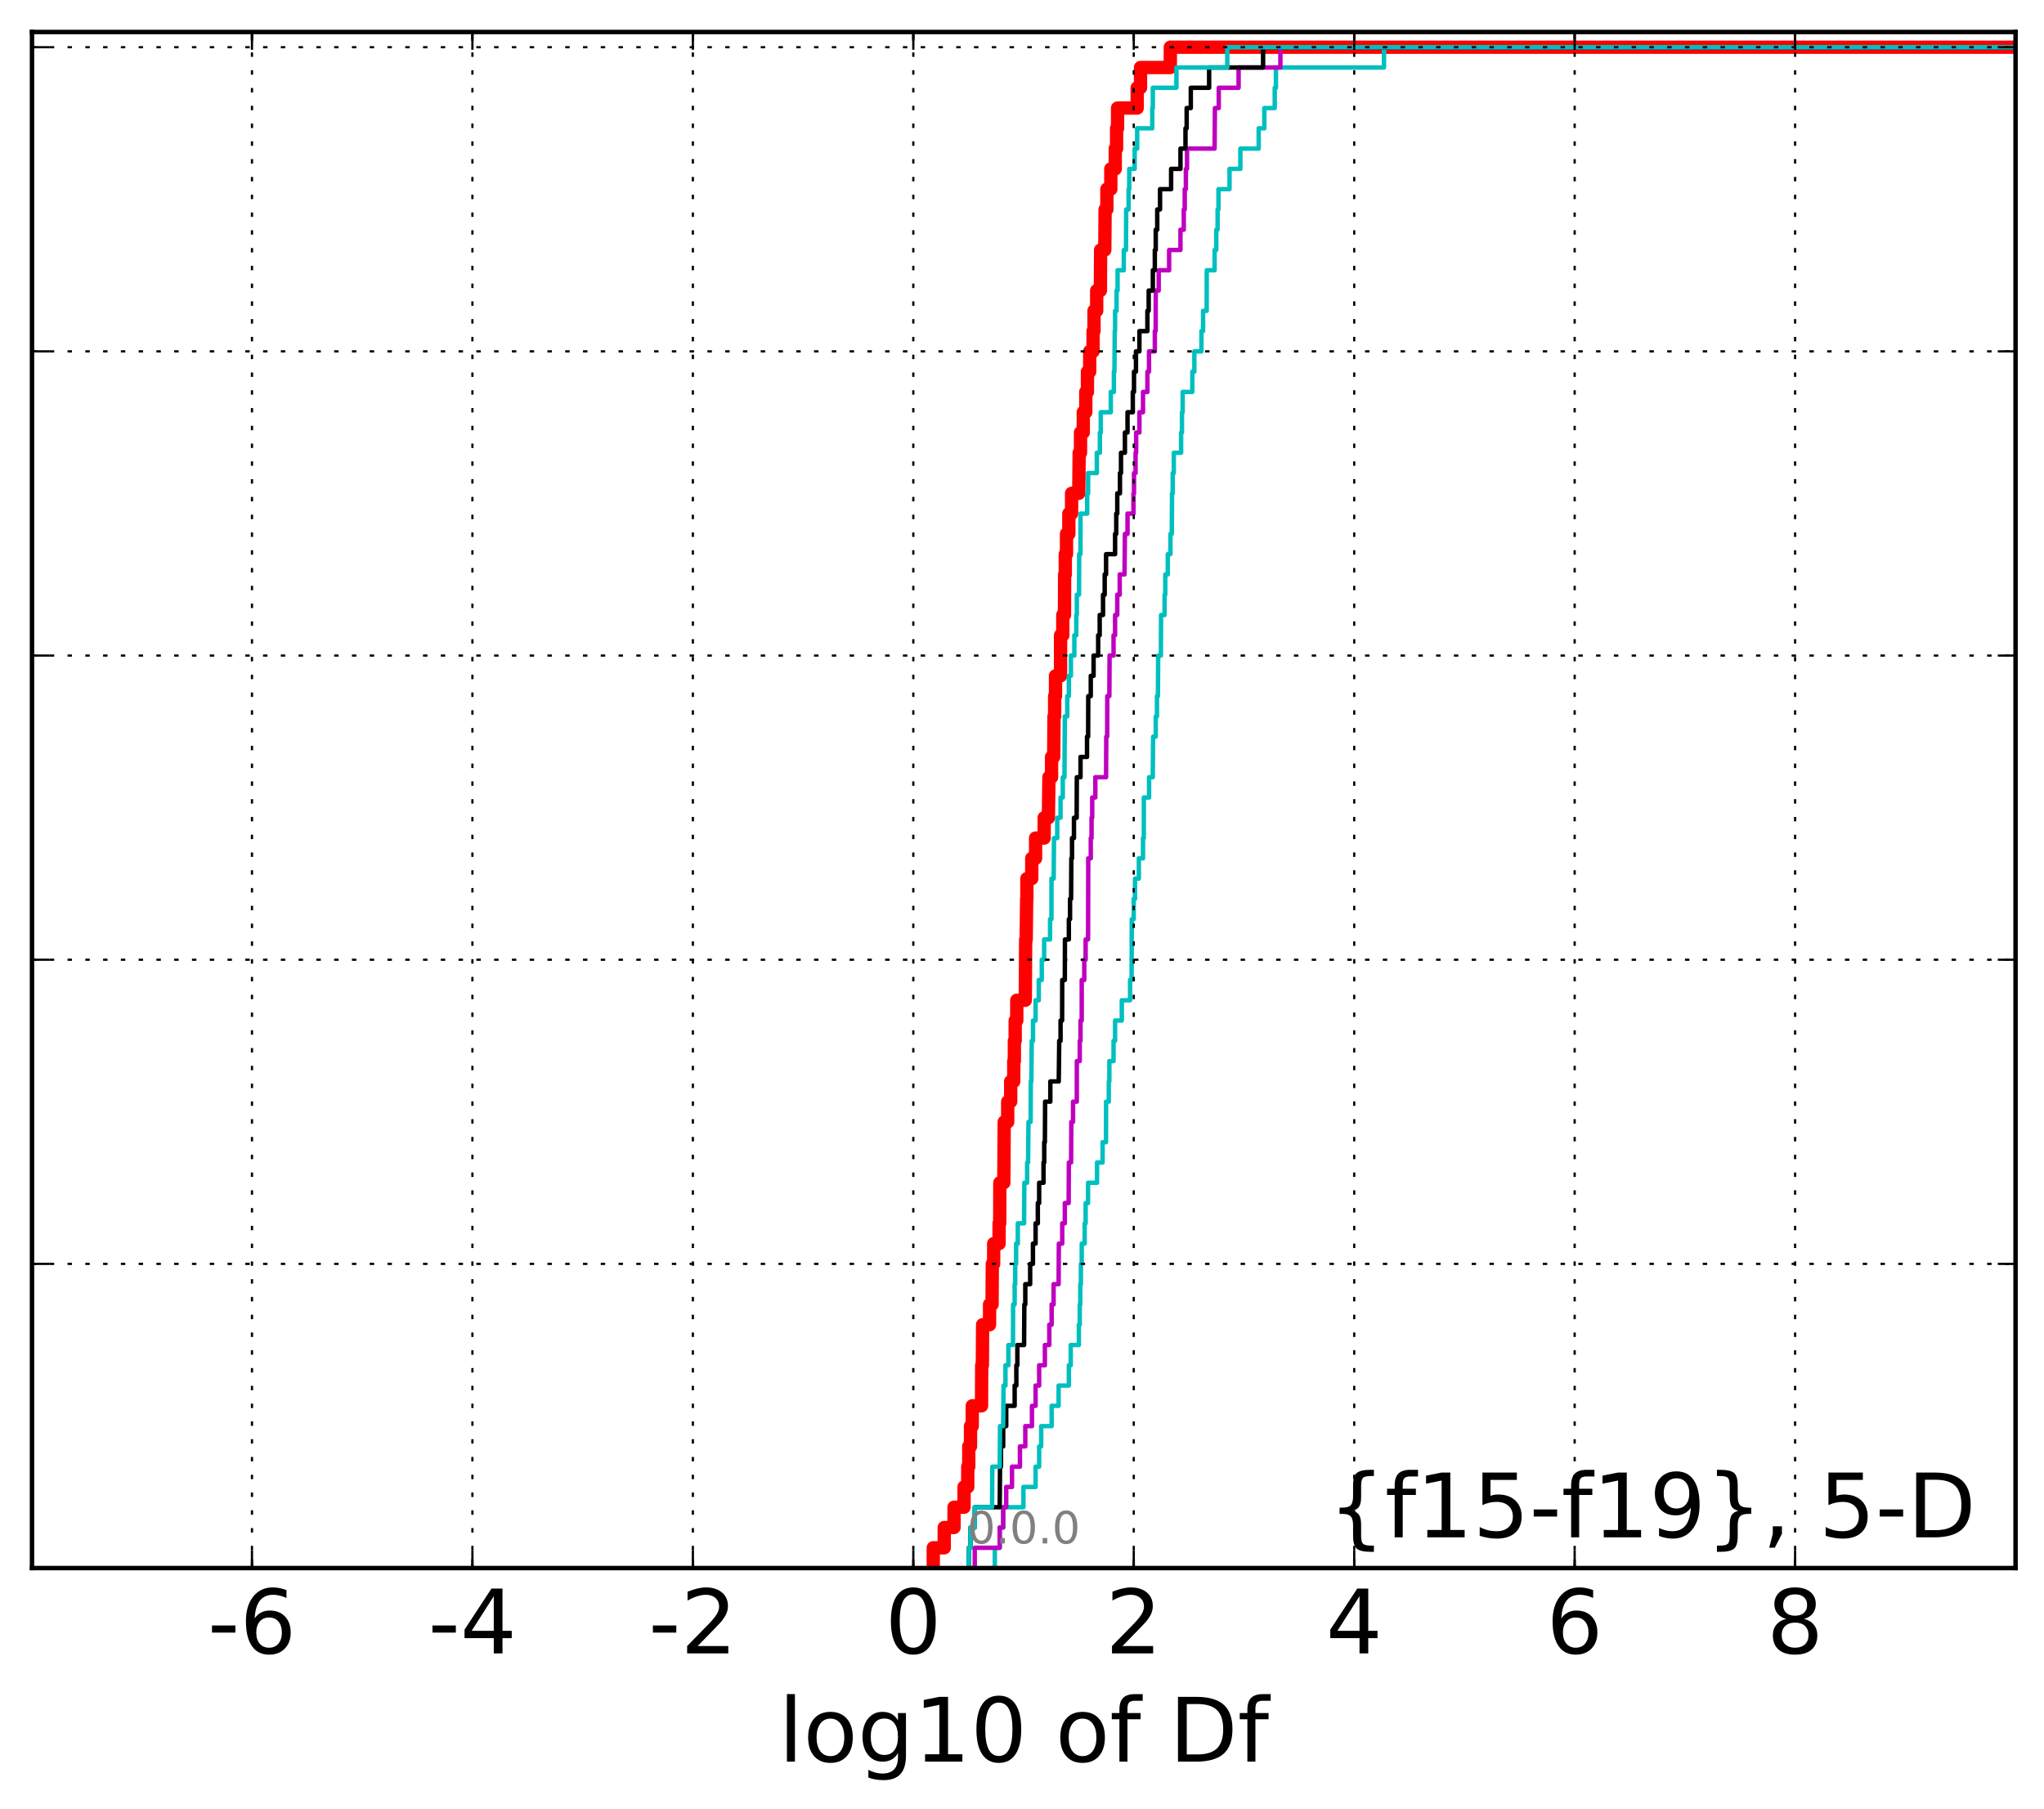 <?xml version="1.0" encoding="utf-8" standalone="no"?>
<!DOCTYPE svg PUBLIC "-//W3C//DTD SVG 1.1//EN"
  "http://www.w3.org/Graphics/SVG/1.1/DTD/svg11.dtd">
<!-- Created with matplotlib (http://matplotlib.org/) -->
<svg height="407pt" version="1.1" viewBox="0 0 460 407" width="460pt" xmlns="http://www.w3.org/2000/svg" xmlns:xlink="http://www.w3.org/1999/xlink">
 <defs>
  <style type="text/css">
*{stroke-linecap:butt;stroke-linejoin:round;stroke-miterlimit:100000;}
  </style>
 </defs>
 <g id="figure_1">
  <g id="patch_1">
   <path d="M 0 407.712 
L 460.8 407.712 
L 460.8 0 
L 0 0 
z
" style="fill:#ffffff;"/>
  </g>
  <g id="axes_1">
   <g id="patch_2">
    <path d="M 7.2 352.8 
L 453.6 352.8 
L 453.6 7.2 
L 7.2 7.2 
z
" style="fill:#ffffff;"/>
   </g>
   <g id="line2d_1">
    <path clip-path="url(#p308b6040ef)" d="M 210.029 352.8 
L 210.029 348.238 
L 212.499 348.238 
L 212.499 343.675 
L 214.701 343.675 
L 214.701 339.113 
L 216.96 339.113 
L 216.96 334.55 
L 217.791 334.55 
L 217.791 329.988 
L 218.02 329.988 
L 218.02 325.426 
L 218.413 325.426 
L 218.413 320.863 
L 218.804 320.863 
L 218.804 316.301 
L 220.894 316.301 
L 220.931 307.176 
L 221.083 307.176 
L 221.137 298.051 
L 222.701 298.051 
L 222.701 293.489 
L 223.263 293.489 
L 223.319 284.364 
L 223.624 284.364 
L 223.624 279.802 
L 224.845 279.802 
L 224.845 275.24 
L 224.982 275.24 
L 225.013 266.115 
L 225.905 266.115 
L 225.996 252.428 
L 226.779 252.428 
L 226.779 247.865 
L 227.453 247.865 
L 227.453 243.303 
L 228.146 243.303 
L 228.146 238.741 
L 228.282 238.741 
L 228.282 234.178 
L 228.466 234.178 
L 228.466 229.616 
L 228.825 229.616 
L 228.825 225.053 
L 230.737 225.053 
L 230.826 211.366 
L 230.943 211.366 
L 231.046 202.242 
L 231.097 202.242 
L 231.097 197.679 
L 232.195 197.679 
L 232.195 193.117 
L 233.055 193.117 
L 233.055 188.554 
L 234.984 188.554 
L 234.984 183.992 
L 235.946 183.992 
L 236.055 174.867 
L 236.655 174.867 
L 236.655 170.305 
L 237.131 170.305 
L 237.204 161.18 
L 237.346 161.18 
L 237.346 156.618 
L 237.541 156.618 
L 237.541 152.055 
L 238.677 152.055 
L 238.678 142.931 
L 239.182 142.931 
L 239.182 138.368 
L 239.558 138.368 
L 239.594 129.244 
L 239.744 129.244 
L 239.744 124.681 
L 240.016 124.681 
L 240.016 120.119 
L 240.544 120.119 
L 240.544 115.556 
L 241.158 115.556 
L 241.158 110.994 
L 242.772 110.994 
L 242.866 101.869 
L 243.168 101.869 
L 243.168 97.307 
L 243.79 97.307 
L 243.79 92.745 
L 244.356 92.745 
L 244.356 88.182 
L 244.729 88.182 
L 244.729 83.62 
L 245.24 83.62 
L 245.24 79.057 
L 245.993 79.057 
L 245.993 74.495 
L 246.206 74.495 
L 246.206 69.933 
L 246.808 69.933 
L 246.808 65.37 
L 247.644 65.37 
L 247.691 56.246 
L 248.631 56.246 
L 248.702 47.121 
L 249.1 47.121 
L 249.1 42.558 
L 249.987 42.558 
L 249.987 37.996 
L 250.986 37.996 
L 250.986 33.434 
L 251.286 33.434 
L 251.286 28.871 
L 251.51 28.871 
L 251.51 24.309 
L 255.921 24.309 
L 255.921 19.747 
L 256.672 19.747 
L 256.672 15.184 
L 263.377 15.184 
L 263.377 10.622 
L 263.377 10.622 
L 453.6 10.622 
L 453.6 10.622 
" style="fill:none;stroke:#ff0000;stroke-linecap:square;stroke-width:3.0;"/>
   </g>
   <g id="line2d_2">
    <path clip-path="url(#p308b6040ef)" d="M 223.881 352.8 
L 223.881 348.238 
L 224.982 348.238 
L 224.982 343.675 
L 225.765 343.675 
L 225.765 339.113 
L 230.321 339.113 
L 230.321 334.55 
L 233.055 334.55 
L 233.055 329.988 
L 233.862 329.988 
L 233.862 325.426 
L 234.32 325.426 
L 234.32 320.863 
L 236.673 320.863 
L 236.673 316.301 
L 238.241 316.301 
L 238.241 311.739 
L 240.544 311.739 
L 240.544 307.176 
L 240.972 307.176 
L 240.972 302.614 
L 242.795 302.614 
L 242.795 298.051 
L 242.996 298.051 
L 242.996 293.489 
L 243.114 293.489 
L 243.114 288.927 
L 243.254 288.927 
L 243.254 284.364 
L 243.444 284.364 
L 243.444 279.802 
L 244.105 279.802 
L 244.105 275.24 
L 244.321 275.24 
L 244.321 270.677 
L 244.867 270.677 
L 244.867 266.115 
L 246.888 266.115 
L 246.888 261.552 
L 248.139 261.552 
L 248.139 256.99 
L 248.909 256.99 
L 248.922 247.865 
L 249.533 247.865 
L 249.533 243.303 
L 249.659 243.303 
L 249.659 238.741 
L 250.603 238.741 
L 250.603 234.178 
L 250.949 234.178 
L 250.949 229.616 
L 252.462 229.616 
L 252.462 225.053 
L 254.322 225.053 
L 254.322 220.491 
L 254.665 220.491 
L 254.707 206.804 
L 255.138 206.804 
L 255.138 202.242 
L 255.433 202.242 
L 255.433 197.679 
L 256.296 197.679 
L 256.296 193.117 
L 257.234 193.117 
L 257.234 188.554 
L 257.415 188.554 
L 257.42 179.43 
L 258.599 179.43 
L 258.599 174.867 
L 259.426 174.867 
L 259.505 165.743 
L 260.099 165.743 
L 260.099 161.18 
L 260.373 161.18 
L 260.373 156.618 
L 260.588 156.618 
L 260.645 147.493 
L 261.259 147.493 
L 261.295 138.368 
L 262.088 138.368 
L 262.088 133.806 
L 262.243 133.806 
L 262.243 129.244 
L 262.808 129.244 
L 262.808 124.681 
L 263.408 124.681 
L 263.408 120.119 
L 263.717 120.119 
L 263.765 110.994 
L 263.921 110.994 
L 263.921 106.432 
L 264.159 106.432 
L 264.159 101.869 
L 265.807 101.869 
L 265.807 97.307 
L 266 97.307 
L 266 92.745 
L 266.16 92.745 
L 266.16 88.182 
L 268.334 88.182 
L 268.334 83.62 
L 268.789 83.62 
L 268.789 79.057 
L 270.379 79.057 
L 270.379 74.495 
L 270.754 74.495 
L 270.754 69.933 
L 271.564 69.933 
L 271.575 60.808 
L 273.343 60.808 
L 273.343 56.246 
L 273.717 56.246 
L 273.717 51.683 
L 274.021 51.683 
L 274.021 47.121 
L 274.222 47.121 
L 274.222 42.558 
L 276.706 42.558 
L 276.706 37.996 
L 279.141 37.996 
L 279.141 33.434 
L 283.266 33.434 
L 283.266 28.871 
L 284.534 28.871 
L 284.534 24.309 
L 286.877 24.309 
L 286.877 19.747 
L 287.145 19.747 
L 287.145 15.184 
L 311.467 15.184 
L 311.467 10.622 
L 311.467 10.622 
L 453.6 10.622 
L 453.6 10.622 
" style="fill:none;stroke:#00bfbf;stroke-linecap:square;"/>
   </g>
   <g id="line2d_3">
    <path clip-path="url(#p308b6040ef)" d="M 219.367 352.8 
L 219.367 348.238 
L 224.982 348.238 
L 224.982 343.675 
L 225.765 343.675 
L 225.765 339.113 
L 226.449 339.113 
L 226.449 334.55 
L 227.751 334.55 
L 227.751 329.988 
L 229.538 329.988 
L 229.538 325.426 
L 230.742 325.426 
L 230.742 320.863 
L 232.241 320.863 
L 232.241 316.301 
L 233.055 316.301 
L 233.055 311.739 
L 233.862 311.739 
L 233.862 307.176 
L 235.149 307.176 
L 235.149 302.614 
L 236.143 302.614 
L 236.143 298.051 
L 236.673 298.051 
L 236.673 293.489 
L 237.109 293.489 
L 237.109 288.927 
L 238.241 288.927 
L 238.291 279.802 
L 239.056 279.802 
L 239.056 275.24 
L 239.637 275.24 
L 239.637 270.677 
L 240.5 270.677 
L 240.544 261.552 
L 241.047 261.552 
L 241.103 252.428 
L 241.485 252.428 
L 241.485 247.865 
L 242.332 247.865 
L 242.339 238.741 
L 242.996 238.741 
L 242.996 234.178 
L 243.168 234.178 
L 243.168 229.616 
L 243.438 229.616 
L 243.444 220.491 
L 244.013 220.491 
L 244.013 215.929 
L 244.321 215.929 
L 244.321 211.366 
L 244.867 211.366 
L 244.912 193.117 
L 245.476 193.117 
L 245.476 188.554 
L 245.652 188.554 
L 245.652 183.992 
L 245.802 183.992 
L 245.802 179.43 
L 246.501 179.43 
L 246.501 174.867 
L 248.922 174.867 
L 248.962 165.743 
L 249.166 165.743 
L 249.193 156.618 
L 249.659 156.618 
L 249.711 147.493 
L 250.603 147.493 
L 250.603 142.931 
L 250.949 142.931 
L 250.949 138.368 
L 251.44 138.368 
L 251.44 133.806 
L 251.991 133.806 
L 251.991 129.244 
L 253.07 129.244 
L 253.162 120.119 
L 253.75 120.119 
L 253.75 115.556 
L 255.083 115.556 
L 255.083 110.994 
L 255.206 110.994 
L 255.206 106.432 
L 255.558 106.432 
L 255.558 101.869 
L 255.69 101.869 
L 255.69 97.307 
L 256.425 97.307 
L 256.425 92.745 
L 257.234 92.745 
L 257.234 88.182 
L 258.22 88.182 
L 258.22 83.62 
L 258.582 83.62 
L 258.582 79.057 
L 259.892 79.057 
L 259.892 74.495 
L 260.081 74.495 
L 260.099 65.37 
L 260.765 65.37 
L 260.765 60.808 
L 263.11 60.808 
L 263.11 56.246 
L 265.662 56.246 
L 265.662 51.683 
L 266.408 51.683 
L 266.408 47.121 
L 266.627 47.121 
L 266.627 42.558 
L 266.882 42.558 
L 266.882 37.996 
L 267.141 37.996 
L 267.141 33.434 
L 273.343 33.434 
L 273.416 24.309 
L 274.279 24.309 
L 274.279 19.747 
L 278.747 19.747 
L 278.747 15.184 
L 288.152 15.184 
L 288.152 10.622 
L 288.152 10.622 
L 453.6 10.622 
L 453.6 10.622 
" style="fill:none;stroke:#bf00bf;stroke-linecap:square;"/>
   </g>
   <g id="line2d_4">
    <path clip-path="url(#p308b6040ef)" d="M 218.02 352.8 
L 218.02 348.238 
L 218.413 348.238 
L 218.413 343.675 
L 219.367 343.675 
L 219.367 339.113 
L 224.982 339.113 
L 225.057 329.988 
L 225.268 329.988 
L 225.268 325.426 
L 225.765 325.426 
L 225.765 320.863 
L 226.449 320.863 
L 226.449 316.301 
L 228.347 316.301 
L 228.347 311.739 
L 228.727 311.739 
L 228.727 307.176 
L 228.958 307.176 
L 228.958 302.614 
L 230.466 302.614 
L 230.527 293.489 
L 230.742 293.489 
L 230.742 288.927 
L 231.836 288.927 
L 231.836 284.364 
L 232.462 284.364 
L 232.462 279.802 
L 233.055 279.802 
L 233.055 275.24 
L 233.562 275.24 
L 233.562 270.677 
L 233.862 270.677 
L 233.862 266.115 
L 234.842 266.115 
L 234.842 261.552 
L 235.002 261.552 
L 235.002 256.99 
L 235.149 256.99 
L 235.201 247.865 
L 236.375 247.865 
L 236.375 243.303 
L 238.27 243.303 
L 238.378 234.178 
L 238.677 234.178 
L 238.677 229.616 
L 239.025 229.616 
L 239.056 220.491 
L 239.637 220.491 
L 239.664 211.366 
L 240.544 211.366 
L 240.544 206.804 
L 240.813 206.804 
L 240.813 202.242 
L 241.047 202.242 
L 241.103 193.117 
L 241.258 193.117 
L 241.258 188.554 
L 241.693 188.554 
L 241.693 183.992 
L 242.301 183.992 
L 242.339 174.867 
L 243.168 174.867 
L 243.168 170.305 
L 244.633 170.305 
L 244.633 165.743 
L 244.882 165.743 
L 244.912 156.618 
L 245.476 156.618 
L 245.476 152.055 
L 246.108 152.055 
L 246.108 147.493 
L 247.142 147.493 
L 247.142 142.931 
L 247.485 142.931 
L 247.485 138.368 
L 248.235 138.368 
L 248.235 133.806 
L 248.612 133.806 
L 248.612 129.244 
L 248.922 129.244 
L 248.922 124.681 
L 250.949 124.681 
L 250.949 120.119 
L 251.211 120.119 
L 251.211 115.556 
L 251.44 115.556 
L 251.44 110.994 
L 252.047 110.994 
L 252.047 106.432 
L 252.279 106.432 
L 252.279 101.869 
L 253.162 101.869 
L 253.162 97.307 
L 253.75 97.307 
L 253.75 92.745 
L 254.937 92.745 
L 254.937 88.182 
L 255.206 88.182 
L 255.206 83.62 
L 255.648 83.62 
L 255.648 79.057 
L 256.425 79.057 
L 256.425 74.495 
L 258.22 74.495 
L 258.22 69.933 
L 258.511 69.933 
L 258.511 65.37 
L 259.446 65.37 
L 259.446 60.808 
L 259.892 60.808 
L 259.892 56.246 
L 260.099 56.246 
L 260.099 51.683 
L 260.436 51.683 
L 260.436 47.121 
L 261.067 47.121 
L 261.067 42.558 
L 263.559 42.558 
L 263.559 37.996 
L 265.662 37.996 
L 265.662 33.434 
L 266.792 33.434 
L 266.792 28.871 
L 267.057 28.871 
L 267.057 24.309 
L 267.988 24.309 
L 267.988 19.747 
L 272.111 19.747 
L 272.111 15.184 
L 284.256 15.184 
L 284.256 10.622 
L 284.256 10.622 
L 453.6 10.622 
L 453.6 10.622 
" style="fill:none;stroke:#000000;stroke-linecap:square;"/>
   </g>
   <g id="line2d_5">
    <path clip-path="url(#p308b6040ef)" d="M 218.02 352.8 
L 218.02 348.238 
L 218.413 348.238 
L 218.413 343.675 
L 219.367 343.675 
L 219.367 339.113 
L 223.263 339.113 
L 223.319 329.988 
L 224.982 329.988 
L 225.057 320.863 
L 225.765 320.863 
L 225.844 311.739 
L 226.277 311.739 
L 226.277 307.176 
L 226.939 307.176 
L 226.939 302.614 
L 227.971 302.614 
L 228.001 293.489 
L 228.347 293.489 
L 228.347 288.927 
L 228.47 288.927 
L 228.47 284.364 
L 228.677 284.364 
L 228.677 279.802 
L 229.062 279.802 
L 229.062 275.24 
L 230.466 275.24 
L 230.527 266.115 
L 231.154 266.115 
L 231.154 261.552 
L 231.37 261.552 
L 231.456 252.428 
L 231.939 252.428 
L 231.982 243.303 
L 232.1 243.303 
L 232.195 234.178 
L 232.477 234.178 
L 232.477 229.616 
L 233.055 229.616 
L 233.055 225.053 
L 233.776 225.053 
L 233.776 220.491 
L 234.451 220.491 
L 234.451 215.929 
L 234.984 215.929 
L 234.984 211.366 
L 236.313 211.366 
L 236.313 206.804 
L 236.625 206.804 
L 236.637 197.679 
L 237.131 197.679 
L 237.204 188.554 
L 237.931 188.554 
L 237.931 183.992 
L 238.677 183.992 
L 238.677 179.43 
L 239.182 179.43 
L 239.182 174.867 
L 239.557 174.867 
L 239.637 161.18 
L 240.186 161.18 
L 240.186 156.618 
L 240.544 156.618 
L 240.544 152.055 
L 241.011 152.055 
L 241.011 147.493 
L 241.78 147.493 
L 241.78 142.931 
L 242.218 142.931 
L 242.218 138.368 
L 242.341 138.368 
L 242.341 133.806 
L 242.829 133.806 
L 242.866 124.681 
L 243.157 124.681 
L 243.168 115.556 
L 244.671 115.556 
L 244.671 110.994 
L 244.882 110.994 
L 244.882 106.432 
L 246.843 106.432 
L 246.843 101.869 
L 247.528 101.869 
L 247.528 97.307 
L 247.727 97.307 
L 247.727 92.745 
L 249.987 92.745 
L 249.987 88.182 
L 250.681 88.182 
L 250.681 83.62 
L 250.803 83.62 
L 250.87 74.495 
L 250.949 74.495 
L 250.949 69.933 
L 251.284 69.933 
L 251.284 65.37 
L 251.51 65.37 
L 251.51 60.808 
L 252.91 60.808 
L 252.91 56.246 
L 253.404 56.246 
L 253.442 47.121 
L 253.99 47.121 
L 253.99 42.558 
L 254.134 42.558 
L 254.134 37.996 
L 255.358 37.996 
L 255.358 33.434 
L 255.915 33.434 
L 255.915 28.871 
L 259.318 28.871 
L 259.318 24.309 
L 259.446 24.309 
L 259.446 19.747 
L 264.751 19.747 
L 264.751 15.184 
L 276.198 15.184 
L 276.198 10.622 
L 276.198 10.622 
L 453.6 10.622 
L 453.6 10.622 
" style="fill:none;stroke:#00bfbf;stroke-linecap:square;"/>
   </g>
   <g id="patch_3">
    <path d="M 7.2 7.2 
L 453.6 7.2 
" style="fill:none;stroke:#000000;stroke-linecap:square;stroke-linejoin:miter;"/>
   </g>
   <g id="patch_4">
    <path d="M 453.6 352.8 
L 453.6 7.2 
" style="fill:none;stroke:#000000;stroke-linecap:square;stroke-linejoin:miter;"/>
   </g>
   <g id="patch_5">
    <path d="M 7.2 352.8 
L 453.6 352.8 
" style="fill:none;stroke:#000000;stroke-linecap:square;stroke-linejoin:miter;"/>
   </g>
   <g id="patch_6">
    <path d="M 7.2 352.8 
L 7.2 7.2 
" style="fill:none;stroke:#000000;stroke-linecap:square;stroke-linejoin:miter;"/>
   </g>
   <g id="matplotlib.axis_1">
    <g id="xtick_1"/>
    <g id="xtick_2">
     <g id="line2d_6">
      <path clip-path="url(#p308b6040ef)" d="M 56.705 352.8 
L 56.705 7.2 
" style="fill:none;stroke:#000000;stroke-dasharray:1,3;stroke-dashoffset:0.0;stroke-width:0.5;"/>
     </g>
     <g id="line2d_7">
      <defs>
       <path d="M 0 0 
L 0 -4 
" id="m6b915dbfb0" style="stroke:#000000;stroke-width:0.5;"/>
      </defs>
      <g>
       <use style="stroke:#000000;stroke-width:0.5;" x="56.705" xlink:href="#m6b915dbfb0" y="352.8"/>
      </g>
     </g>
     <g id="line2d_8">
      <defs>
       <path d="M 0 0 
L 0 4 
" id="md9708f3c36" style="stroke:#000000;stroke-width:0.5;"/>
      </defs>
      <g>
       <use style="stroke:#000000;stroke-width:0.5;" x="56.705" xlink:href="#md9708f3c36" y="7.2"/>
      </g>
     </g>
     <g id="text_1">
      <!-- -6 -->
      <defs>
       <path d="M 33.016 40.375 
Q 26.375 40.375 22.484 35.828 
Q 18.609 31.297 18.609 23.391 
Q 18.609 15.531 22.484 10.953 
Q 26.375 6.391 33.016 6.391 
Q 39.656 6.391 43.531 10.953 
Q 47.406 15.531 47.406 23.391 
Q 47.406 31.297 43.531 35.828 
Q 39.656 40.375 33.016 40.375 
M 52.594 71.297 
L 52.594 62.312 
Q 48.875 64.062 45.094 64.984 
Q 41.312 65.922 37.594 65.922 
Q 27.828 65.922 22.672 59.328 
Q 17.531 52.734 16.797 39.406 
Q 19.672 43.656 24.016 45.922 
Q 28.375 48.188 33.594 48.188 
Q 44.578 48.188 50.953 41.516 
Q 57.328 34.859 57.328 23.391 
Q 57.328 12.156 50.688 5.359 
Q 44.047 -1.422 33.016 -1.422 
Q 20.359 -1.422 13.672 8.266 
Q 6.984 17.969 6.984 36.375 
Q 6.984 53.656 15.188 63.938 
Q 23.391 74.219 37.203 74.219 
Q 40.922 74.219 44.703 73.484 
Q 48.484 72.75 52.594 71.297 
" id="BitstreamVeraSans-Roman-36"/>
       <path d="M 4.891 31.391 
L 31.203 31.391 
L 31.203 23.391 
L 4.891 23.391 
z
" id="BitstreamVeraSans-Roman-2d"/>
      </defs>
      <g transform="translate(46.734 371.997)scale(0.2 -0.2)">
       <use xlink:href="#BitstreamVeraSans-Roman-2d"/>
       <use x="36.084" xlink:href="#BitstreamVeraSans-Roman-36"/>
      </g>
     </g>
    </g>
    <g id="xtick_3">
     <g id="line2d_9">
      <path clip-path="url(#p308b6040ef)" d="M 106.317 352.8 
L 106.317 7.2 
" style="fill:none;stroke:#000000;stroke-dasharray:1,3;stroke-dashoffset:0.0;stroke-width:0.5;"/>
     </g>
     <g id="line2d_10">
      <g>
       <use style="stroke:#000000;stroke-width:0.5;" x="106.317" xlink:href="#m6b915dbfb0" y="352.8"/>
      </g>
     </g>
     <g id="line2d_11">
      <g>
       <use style="stroke:#000000;stroke-width:0.5;" x="106.317" xlink:href="#md9708f3c36" y="7.2"/>
      </g>
     </g>
     <g id="text_2">
      <!-- -4 -->
      <defs>
       <path d="M 37.797 64.312 
L 12.891 25.391 
L 37.797 25.391 
z
M 35.203 72.906 
L 47.609 72.906 
L 47.609 25.391 
L 58.016 25.391 
L 58.016 17.188 
L 47.609 17.188 
L 47.609 0 
L 37.797 0 
L 37.797 17.188 
L 4.891 17.188 
L 4.891 26.703 
z
" id="BitstreamVeraSans-Roman-34"/>
      </defs>
      <g transform="translate(96.346 371.997)scale(0.2 -0.2)">
       <use xlink:href="#BitstreamVeraSans-Roman-2d"/>
       <use x="36.084" xlink:href="#BitstreamVeraSans-Roman-34"/>
      </g>
     </g>
    </g>
    <g id="xtick_4">
     <g id="line2d_12">
      <path clip-path="url(#p308b6040ef)" d="M 155.929 352.8 
L 155.929 7.2 
" style="fill:none;stroke:#000000;stroke-dasharray:1,3;stroke-dashoffset:0.0;stroke-width:0.5;"/>
     </g>
     <g id="line2d_13">
      <g>
       <use style="stroke:#000000;stroke-width:0.5;" x="155.929" xlink:href="#m6b915dbfb0" y="352.8"/>
      </g>
     </g>
     <g id="line2d_14">
      <g>
       <use style="stroke:#000000;stroke-width:0.5;" x="155.929" xlink:href="#md9708f3c36" y="7.2"/>
      </g>
     </g>
     <g id="text_3">
      <!-- -2 -->
      <defs>
       <path d="M 19.188 8.297 
L 53.609 8.297 
L 53.609 0 
L 7.328 0 
L 7.328 8.297 
Q 12.938 14.109 22.625 23.891 
Q 32.328 33.688 34.812 36.531 
Q 39.547 41.844 41.422 45.531 
Q 43.312 49.219 43.312 52.781 
Q 43.312 58.594 39.234 62.25 
Q 35.156 65.922 28.609 65.922 
Q 23.969 65.922 18.812 64.312 
Q 13.672 62.703 7.812 59.422 
L 7.812 69.391 
Q 13.766 71.781 18.938 73 
Q 24.125 74.219 28.422 74.219 
Q 39.75 74.219 46.484 68.547 
Q 53.219 62.891 53.219 53.422 
Q 53.219 48.922 51.531 44.891 
Q 49.859 40.875 45.406 35.406 
Q 44.188 33.984 37.641 27.219 
Q 31.109 20.453 19.188 8.297 
" id="BitstreamVeraSans-Roman-32"/>
      </defs>
      <g transform="translate(145.958 371.997)scale(0.2 -0.2)">
       <use xlink:href="#BitstreamVeraSans-Roman-2d"/>
       <use x="36.084" xlink:href="#BitstreamVeraSans-Roman-32"/>
      </g>
     </g>
    </g>
    <g id="xtick_5">
     <g id="line2d_15">
      <path clip-path="url(#p308b6040ef)" d="M 205.54 352.8 
L 205.54 7.2 
" style="fill:none;stroke:#000000;stroke-dasharray:1,3;stroke-dashoffset:0.0;stroke-width:0.5;"/>
     </g>
     <g id="line2d_16">
      <g>
       <use style="stroke:#000000;stroke-width:0.5;" x="205.54" xlink:href="#m6b915dbfb0" y="352.8"/>
      </g>
     </g>
     <g id="line2d_17">
      <g>
       <use style="stroke:#000000;stroke-width:0.5;" x="205.54" xlink:href="#md9708f3c36" y="7.2"/>
      </g>
     </g>
     <g id="text_4">
      <!-- 0 -->
      <defs>
       <path d="M 31.781 66.406 
Q 24.172 66.406 20.328 58.906 
Q 16.5 51.422 16.5 36.375 
Q 16.5 21.391 20.328 13.891 
Q 24.172 6.391 31.781 6.391 
Q 39.453 6.391 43.281 13.891 
Q 47.125 21.391 47.125 36.375 
Q 47.125 51.422 43.281 58.906 
Q 39.453 66.406 31.781 66.406 
M 31.781 74.219 
Q 44.047 74.219 50.516 64.516 
Q 56.984 54.828 56.984 36.375 
Q 56.984 17.969 50.516 8.266 
Q 44.047 -1.422 31.781 -1.422 
Q 19.531 -1.422 13.062 8.266 
Q 6.594 17.969 6.594 36.375 
Q 6.594 54.828 13.062 64.516 
Q 19.531 74.219 31.781 74.219 
" id="BitstreamVeraSans-Roman-30"/>
      </defs>
      <g transform="translate(199.178 371.997)scale(0.2 -0.2)">
       <use xlink:href="#BitstreamVeraSans-Roman-30"/>
      </g>
     </g>
    </g>
    <g id="xtick_6">
     <g id="line2d_18">
      <path clip-path="url(#p308b6040ef)" d="M 255.152 352.8 
L 255.152 7.2 
" style="fill:none;stroke:#000000;stroke-dasharray:1,3;stroke-dashoffset:0.0;stroke-width:0.5;"/>
     </g>
     <g id="line2d_19">
      <g>
       <use style="stroke:#000000;stroke-width:0.5;" x="255.152" xlink:href="#m6b915dbfb0" y="352.8"/>
      </g>
     </g>
     <g id="line2d_20">
      <g>
       <use style="stroke:#000000;stroke-width:0.5;" x="255.152" xlink:href="#md9708f3c36" y="7.2"/>
      </g>
     </g>
     <g id="text_5">
      <!-- 2 -->
      <g transform="translate(248.79 371.997)scale(0.2 -0.2)">
       <use xlink:href="#BitstreamVeraSans-Roman-32"/>
      </g>
     </g>
    </g>
    <g id="xtick_7">
     <g id="line2d_21">
      <path clip-path="url(#p308b6040ef)" d="M 304.764 352.8 
L 304.764 7.2 
" style="fill:none;stroke:#000000;stroke-dasharray:1,3;stroke-dashoffset:0.0;stroke-width:0.5;"/>
     </g>
     <g id="line2d_22">
      <g>
       <use style="stroke:#000000;stroke-width:0.5;" x="304.764" xlink:href="#m6b915dbfb0" y="352.8"/>
      </g>
     </g>
     <g id="line2d_23">
      <g>
       <use style="stroke:#000000;stroke-width:0.5;" x="304.764" xlink:href="#md9708f3c36" y="7.2"/>
      </g>
     </g>
     <g id="text_6">
      <!-- 4 -->
      <g transform="translate(298.402 371.997)scale(0.2 -0.2)">
       <use xlink:href="#BitstreamVeraSans-Roman-34"/>
      </g>
     </g>
    </g>
    <g id="xtick_8">
     <g id="line2d_24">
      <path clip-path="url(#p308b6040ef)" d="M 354.376 352.8 
L 354.376 7.2 
" style="fill:none;stroke:#000000;stroke-dasharray:1,3;stroke-dashoffset:0.0;stroke-width:0.5;"/>
     </g>
     <g id="line2d_25">
      <g>
       <use style="stroke:#000000;stroke-width:0.5;" x="354.376" xlink:href="#m6b915dbfb0" y="352.8"/>
      </g>
     </g>
     <g id="line2d_26">
      <g>
       <use style="stroke:#000000;stroke-width:0.5;" x="354.376" xlink:href="#md9708f3c36" y="7.2"/>
      </g>
     </g>
     <g id="text_7">
      <!-- 6 -->
      <g transform="translate(348.014 371.997)scale(0.2 -0.2)">
       <use xlink:href="#BitstreamVeraSans-Roman-36"/>
      </g>
     </g>
    </g>
    <g id="xtick_9">
     <g id="line2d_27">
      <path clip-path="url(#p308b6040ef)" d="M 403.988 352.8 
L 403.988 7.2 
" style="fill:none;stroke:#000000;stroke-dasharray:1,3;stroke-dashoffset:0.0;stroke-width:0.5;"/>
     </g>
     <g id="line2d_28">
      <g>
       <use style="stroke:#000000;stroke-width:0.5;" x="403.988" xlink:href="#m6b915dbfb0" y="352.8"/>
      </g>
     </g>
     <g id="line2d_29">
      <g>
       <use style="stroke:#000000;stroke-width:0.5;" x="403.988" xlink:href="#md9708f3c36" y="7.2"/>
      </g>
     </g>
     <g id="text_8">
      <!-- 8 -->
      <defs>
       <path d="M 31.781 34.625 
Q 24.75 34.625 20.719 30.859 
Q 16.703 27.094 16.703 20.516 
Q 16.703 13.922 20.719 10.156 
Q 24.75 6.391 31.781 6.391 
Q 38.812 6.391 42.859 10.172 
Q 46.922 13.969 46.922 20.516 
Q 46.922 27.094 42.891 30.859 
Q 38.875 34.625 31.781 34.625 
M 21.922 38.812 
Q 15.578 40.375 12.031 44.719 
Q 8.5 49.078 8.5 55.328 
Q 8.5 64.062 14.719 69.141 
Q 20.953 74.219 31.781 74.219 
Q 42.672 74.219 48.875 69.141 
Q 55.078 64.062 55.078 55.328 
Q 55.078 49.078 51.531 44.719 
Q 48 40.375 41.703 38.812 
Q 48.828 37.156 52.797 32.312 
Q 56.781 27.484 56.781 20.516 
Q 56.781 9.906 50.312 4.234 
Q 43.844 -1.422 31.781 -1.422 
Q 19.734 -1.422 13.25 4.234 
Q 6.781 9.906 6.781 20.516 
Q 6.781 27.484 10.781 32.312 
Q 14.797 37.156 21.922 38.812 
M 18.312 54.391 
Q 18.312 48.734 21.844 45.562 
Q 25.391 42.391 31.781 42.391 
Q 38.141 42.391 41.719 45.562 
Q 45.312 48.734 45.312 54.391 
Q 45.312 60.062 41.719 63.234 
Q 38.141 66.406 31.781 66.406 
Q 25.391 66.406 21.844 63.234 
Q 18.312 60.062 18.312 54.391 
" id="BitstreamVeraSans-Roman-38"/>
      </defs>
      <g transform="translate(397.626 371.997)scale(0.2 -0.2)">
       <use xlink:href="#BitstreamVeraSans-Roman-38"/>
      </g>
     </g>
    </g>
    <g id="xtick_10">
     <g id="line2d_30">
      <path clip-path="url(#p308b6040ef)" d="M 453.6 352.8 
L 453.6 7.2 
" style="fill:none;stroke:#000000;stroke-dasharray:1,3;stroke-dashoffset:0.0;stroke-width:0.5;"/>
     </g>
     <g id="line2d_31">
      <g>
       <use style="stroke:#000000;stroke-width:0.5;" x="453.6" xlink:href="#m6b915dbfb0" y="352.8"/>
      </g>
     </g>
     <g id="line2d_32">
      <g>
       <use style="stroke:#000000;stroke-width:0.5;" x="453.6" xlink:href="#md9708f3c36" y="7.2"/>
      </g>
     </g>
    </g>
    <g id="xtick_11"/>
    <g id="xtick_12">
     <g id="line2d_33">
      <defs>
       <path d="M 0 0 
L 0 -2 
" id="mb3e76e89b1" style="stroke:#000000;stroke-width:0.5;"/>
      </defs>
      <g>
       <use style="stroke:#000000;stroke-width:0.5;" x="56.705" xlink:href="#mb3e76e89b1" y="352.8"/>
      </g>
     </g>
     <g id="line2d_34">
      <defs>
       <path d="M 0 0 
L 0 2 
" id="m5b5f243bec" style="stroke:#000000;stroke-width:0.5;"/>
      </defs>
      <g>
       <use style="stroke:#000000;stroke-width:0.5;" x="56.705" xlink:href="#m5b5f243bec" y="7.2"/>
      </g>
     </g>
    </g>
    <g id="xtick_13">
     <g id="line2d_35">
      <g>
       <use style="stroke:#000000;stroke-width:0.5;" x="106.317" xlink:href="#mb3e76e89b1" y="352.8"/>
      </g>
     </g>
     <g id="line2d_36">
      <g>
       <use style="stroke:#000000;stroke-width:0.5;" x="106.317" xlink:href="#m5b5f243bec" y="7.2"/>
      </g>
     </g>
    </g>
    <g id="xtick_14">
     <g id="line2d_37">
      <g>
       <use style="stroke:#000000;stroke-width:0.5;" x="155.929" xlink:href="#mb3e76e89b1" y="352.8"/>
      </g>
     </g>
     <g id="line2d_38">
      <g>
       <use style="stroke:#000000;stroke-width:0.5;" x="155.929" xlink:href="#m5b5f243bec" y="7.2"/>
      </g>
     </g>
    </g>
    <g id="xtick_15">
     <g id="line2d_39">
      <g>
       <use style="stroke:#000000;stroke-width:0.5;" x="205.54" xlink:href="#mb3e76e89b1" y="352.8"/>
      </g>
     </g>
     <g id="line2d_40">
      <g>
       <use style="stroke:#000000;stroke-width:0.5;" x="205.54" xlink:href="#m5b5f243bec" y="7.2"/>
      </g>
     </g>
    </g>
    <g id="xtick_16">
     <g id="line2d_41">
      <g>
       <use style="stroke:#000000;stroke-width:0.5;" x="255.152" xlink:href="#mb3e76e89b1" y="352.8"/>
      </g>
     </g>
     <g id="line2d_42">
      <g>
       <use style="stroke:#000000;stroke-width:0.5;" x="255.152" xlink:href="#m5b5f243bec" y="7.2"/>
      </g>
     </g>
    </g>
    <g id="xtick_17">
     <g id="line2d_43">
      <g>
       <use style="stroke:#000000;stroke-width:0.5;" x="304.764" xlink:href="#mb3e76e89b1" y="352.8"/>
      </g>
     </g>
     <g id="line2d_44">
      <g>
       <use style="stroke:#000000;stroke-width:0.5;" x="304.764" xlink:href="#m5b5f243bec" y="7.2"/>
      </g>
     </g>
    </g>
    <g id="xtick_18">
     <g id="line2d_45">
      <g>
       <use style="stroke:#000000;stroke-width:0.5;" x="354.376" xlink:href="#mb3e76e89b1" y="352.8"/>
      </g>
     </g>
     <g id="line2d_46">
      <g>
       <use style="stroke:#000000;stroke-width:0.5;" x="354.376" xlink:href="#m5b5f243bec" y="7.2"/>
      </g>
     </g>
    </g>
    <g id="xtick_19">
     <g id="line2d_47">
      <g>
       <use style="stroke:#000000;stroke-width:0.5;" x="403.988" xlink:href="#mb3e76e89b1" y="352.8"/>
      </g>
     </g>
     <g id="line2d_48">
      <g>
       <use style="stroke:#000000;stroke-width:0.5;" x="403.988" xlink:href="#m5b5f243bec" y="7.2"/>
      </g>
     </g>
    </g>
    <g id="xtick_20">
     <g id="line2d_49">
      <g>
       <use style="stroke:#000000;stroke-width:0.5;" x="453.6" xlink:href="#mb3e76e89b1" y="352.8"/>
      </g>
     </g>
     <g id="line2d_50">
      <g>
       <use style="stroke:#000000;stroke-width:0.5;" x="453.6" xlink:href="#m5b5f243bec" y="7.2"/>
      </g>
     </g>
    </g>
    <g id="text_9">
     <!-- log10 of Df -->
     <defs>
      <path id="BitstreamVeraSans-Roman-20"/>
      <path d="M 12.406 8.297 
L 28.516 8.297 
L 28.516 63.922 
L 10.984 60.406 
L 10.984 69.391 
L 28.422 72.906 
L 38.281 72.906 
L 38.281 8.297 
L 54.391 8.297 
L 54.391 0 
L 12.406 0 
z
" id="BitstreamVeraSans-Roman-31"/>
      <path d="M 30.609 48.391 
Q 23.391 48.391 19.188 42.75 
Q 14.984 37.109 14.984 27.297 
Q 14.984 17.484 19.156 11.844 
Q 23.344 6.203 30.609 6.203 
Q 37.797 6.203 41.984 11.859 
Q 46.188 17.531 46.188 27.297 
Q 46.188 37.016 41.984 42.703 
Q 37.797 48.391 30.609 48.391 
M 30.609 56 
Q 42.328 56 49.016 48.375 
Q 55.719 40.766 55.719 27.297 
Q 55.719 13.875 49.016 6.219 
Q 42.328 -1.422 30.609 -1.422 
Q 18.844 -1.422 12.172 6.219 
Q 5.516 13.875 5.516 27.297 
Q 5.516 40.766 12.172 48.375 
Q 18.844 56 30.609 56 
" id="BitstreamVeraSans-Roman-6f"/>
      <path d="M 9.422 75.984 
L 18.406 75.984 
L 18.406 0 
L 9.422 0 
z
" id="BitstreamVeraSans-Roman-6c"/>
      <path d="M 19.672 64.797 
L 19.672 8.109 
L 31.594 8.109 
Q 46.688 8.109 53.688 14.938 
Q 60.688 21.781 60.688 36.531 
Q 60.688 51.172 53.688 57.984 
Q 46.688 64.797 31.594 64.797 
z
M 9.812 72.906 
L 30.078 72.906 
Q 51.266 72.906 61.172 64.094 
Q 71.094 55.281 71.094 36.531 
Q 71.094 17.672 61.125 8.828 
Q 51.172 0 30.078 0 
L 9.812 0 
z
" id="BitstreamVeraSans-Roman-44"/>
      <path d="M 45.406 27.984 
Q 45.406 37.75 41.375 43.109 
Q 37.359 48.484 30.078 48.484 
Q 22.859 48.484 18.828 43.109 
Q 14.797 37.75 14.797 27.984 
Q 14.797 18.266 18.828 12.891 
Q 22.859 7.516 30.078 7.516 
Q 37.359 7.516 41.375 12.891 
Q 45.406 18.266 45.406 27.984 
M 54.391 6.781 
Q 54.391 -7.172 48.188 -13.984 
Q 42 -20.797 29.203 -20.797 
Q 24.469 -20.797 20.266 -20.094 
Q 16.062 -19.391 12.109 -17.922 
L 12.109 -9.188 
Q 16.062 -11.328 19.922 -12.344 
Q 23.781 -13.375 27.781 -13.375 
Q 36.625 -13.375 41.016 -8.766 
Q 45.406 -4.156 45.406 5.172 
L 45.406 9.625 
Q 42.625 4.781 38.281 2.391 
Q 33.938 0 27.875 0 
Q 17.828 0 11.672 7.656 
Q 5.516 15.328 5.516 27.984 
Q 5.516 40.672 11.672 48.328 
Q 17.828 56 27.875 56 
Q 33.938 56 38.281 53.609 
Q 42.625 51.219 45.406 46.391 
L 45.406 54.688 
L 54.391 54.688 
z
" id="BitstreamVeraSans-Roman-67"/>
      <path d="M 37.109 75.984 
L 37.109 68.5 
L 28.516 68.5 
Q 23.688 68.5 21.797 66.547 
Q 19.922 64.594 19.922 59.516 
L 19.922 54.688 
L 34.719 54.688 
L 34.719 47.703 
L 19.922 47.703 
L 19.922 0 
L 10.891 0 
L 10.891 47.703 
L 2.297 47.703 
L 2.297 54.688 
L 10.891 54.688 
L 10.891 58.5 
Q 10.891 67.625 15.141 71.797 
Q 19.391 75.984 28.609 75.984 
z
" id="BitstreamVeraSans-Roman-66"/>
     </defs>
     <g transform="translate(175.214 396.353)scale(0.2 -0.2)">
      <use xlink:href="#BitstreamVeraSans-Roman-6c"/>
      <use x="27.783" xlink:href="#BitstreamVeraSans-Roman-6f"/>
      <use x="88.965" xlink:href="#BitstreamVeraSans-Roman-67"/>
      <use x="152.441" xlink:href="#BitstreamVeraSans-Roman-31"/>
      <use x="216.064" xlink:href="#BitstreamVeraSans-Roman-30"/>
      <use x="279.688" xlink:href="#BitstreamVeraSans-Roman-20"/>
      <use x="311.475" xlink:href="#BitstreamVeraSans-Roman-6f"/>
      <use x="372.656" xlink:href="#BitstreamVeraSans-Roman-66"/>
      <use x="407.861" xlink:href="#BitstreamVeraSans-Roman-20"/>
      <use x="439.648" xlink:href="#BitstreamVeraSans-Roman-44"/>
      <use x="516.65" xlink:href="#BitstreamVeraSans-Roman-66"/>
     </g>
    </g>
   </g>
   <g id="matplotlib.axis_2">
    <g id="ytick_1">
     <g id="line2d_51">
      <path clip-path="url(#p308b6040ef)" d="M 7.2 352.8 
L 453.6 352.8 
" style="fill:none;stroke:#000000;stroke-dasharray:1,3;stroke-dashoffset:0.0;stroke-width:0.5;"/>
     </g>
     <g id="line2d_52">
      <defs>
       <path d="M 0 0 
L 4 0 
" id="mbb784ec3c5" style="stroke:#000000;stroke-width:0.5;"/>
      </defs>
      <g>
       <use style="stroke:#000000;stroke-width:0.5;" x="7.2" xlink:href="#mbb784ec3c5" y="352.8"/>
      </g>
     </g>
     <g id="line2d_53">
      <defs>
       <path d="M 0 0 
L -4 0 
" id="m58ac3ee511" style="stroke:#000000;stroke-width:0.5;"/>
      </defs>
      <g>
       <use style="stroke:#000000;stroke-width:0.5;" x="453.6" xlink:href="#m58ac3ee511" y="352.8"/>
      </g>
     </g>
    </g>
    <g id="ytick_2">
     <g id="line2d_54">
      <path clip-path="url(#p308b6040ef)" d="M 7.2 284.364 
L 453.6 284.364 
" style="fill:none;stroke:#000000;stroke-dasharray:1,3;stroke-dashoffset:0.0;stroke-width:0.5;"/>
     </g>
     <g id="line2d_55">
      <g>
       <use style="stroke:#000000;stroke-width:0.5;" x="7.2" xlink:href="#mbb784ec3c5" y="284.364"/>
      </g>
     </g>
     <g id="line2d_56">
      <g>
       <use style="stroke:#000000;stroke-width:0.5;" x="453.6" xlink:href="#m58ac3ee511" y="284.364"/>
      </g>
     </g>
    </g>
    <g id="ytick_3">
     <g id="line2d_57">
      <path clip-path="url(#p308b6040ef)" d="M 7.2 215.929 
L 453.6 215.929 
" style="fill:none;stroke:#000000;stroke-dasharray:1,3;stroke-dashoffset:0.0;stroke-width:0.5;"/>
     </g>
     <g id="line2d_58">
      <g>
       <use style="stroke:#000000;stroke-width:0.5;" x="7.2" xlink:href="#mbb784ec3c5" y="215.929"/>
      </g>
     </g>
     <g id="line2d_59">
      <g>
       <use style="stroke:#000000;stroke-width:0.5;" x="453.6" xlink:href="#m58ac3ee511" y="215.929"/>
      </g>
     </g>
    </g>
    <g id="ytick_4">
     <g id="line2d_60">
      <path clip-path="url(#p308b6040ef)" d="M 7.2 147.493 
L 453.6 147.493 
" style="fill:none;stroke:#000000;stroke-dasharray:1,3;stroke-dashoffset:0.0;stroke-width:0.5;"/>
     </g>
     <g id="line2d_61">
      <g>
       <use style="stroke:#000000;stroke-width:0.5;" x="7.2" xlink:href="#mbb784ec3c5" y="147.493"/>
      </g>
     </g>
     <g id="line2d_62">
      <g>
       <use style="stroke:#000000;stroke-width:0.5;" x="453.6" xlink:href="#m58ac3ee511" y="147.493"/>
      </g>
     </g>
    </g>
    <g id="ytick_5">
     <g id="line2d_63">
      <path clip-path="url(#p308b6040ef)" d="M 7.2 79.057 
L 453.6 79.057 
" style="fill:none;stroke:#000000;stroke-dasharray:1,3;stroke-dashoffset:0.0;stroke-width:0.5;"/>
     </g>
     <g id="line2d_64">
      <g>
       <use style="stroke:#000000;stroke-width:0.5;" x="7.2" xlink:href="#mbb784ec3c5" y="79.057"/>
      </g>
     </g>
     <g id="line2d_65">
      <g>
       <use style="stroke:#000000;stroke-width:0.5;" x="453.6" xlink:href="#m58ac3ee511" y="79.057"/>
      </g>
     </g>
    </g>
    <g id="ytick_6">
     <g id="line2d_66">
      <path clip-path="url(#p308b6040ef)" d="M 7.2 10.622 
L 453.6 10.622 
" style="fill:none;stroke:#000000;stroke-dasharray:1,3;stroke-dashoffset:0.0;stroke-width:0.5;"/>
     </g>
     <g id="line2d_67">
      <g>
       <use style="stroke:#000000;stroke-width:0.5;" x="7.2" xlink:href="#mbb784ec3c5" y="10.622"/>
      </g>
     </g>
     <g id="line2d_68">
      <g>
       <use style="stroke:#000000;stroke-width:0.5;" x="453.6" xlink:href="#m58ac3ee511" y="10.622"/>
      </g>
     </g>
    </g>
   </g>
   <g id="text_10">
    <!-- {f15-f19}, 5-D -->
    <defs>
     <path d="M 12.5 -9.281 
L 15.922 -9.281 
Q 22.75 -9.281 24.828 -7.172 
Q 26.906 -5.078 26.906 1.906 
L 26.906 14.016 
Q 26.906 21.625 29.094 25.094 
Q 31.297 28.562 36.719 29.891 
Q 31.297 31.109 29.094 34.562 
Q 26.906 38.031 26.906 45.703 
L 26.906 57.812 
Q 26.906 64.75 24.828 66.875 
Q 22.75 69 15.922 69 
L 12.5 69 
L 12.5 75.984 
L 15.578 75.984 
Q 27.734 75.984 31.812 72.391 
Q 35.891 68.797 35.891 58.016 
L 35.891 46.297 
Q 35.891 39.016 38.516 36.203 
Q 41.156 33.406 48.094 33.406 
L 51.125 33.406 
L 51.125 26.422 
L 48.094 26.422 
Q 41.156 26.422 38.516 23.578 
Q 35.891 20.75 35.891 13.375 
L 35.891 1.703 
Q 35.891 -9.078 31.812 -12.688 
Q 27.734 -16.312 15.578 -16.312 
L 12.5 -16.312 
z
" id="BitstreamVeraSans-Roman-7d"/>
     <path d="M 10.984 1.516 
L 10.984 10.5 
Q 14.703 8.734 18.5 7.812 
Q 22.312 6.891 25.984 6.891 
Q 35.75 6.891 40.891 13.453 
Q 46.047 20.016 46.781 33.406 
Q 43.953 29.203 39.594 26.953 
Q 35.25 24.703 29.984 24.703 
Q 19.047 24.703 12.672 31.312 
Q 6.297 37.938 6.297 49.422 
Q 6.297 60.641 12.938 67.422 
Q 19.578 74.219 30.609 74.219 
Q 43.266 74.219 49.922 64.516 
Q 56.594 54.828 56.594 36.375 
Q 56.594 19.141 48.406 8.859 
Q 40.234 -1.422 26.422 -1.422 
Q 22.703 -1.422 18.891 -0.688 
Q 15.094 0.047 10.984 1.516 
M 30.609 32.422 
Q 37.25 32.422 41.125 36.953 
Q 45.016 41.5 45.016 49.422 
Q 45.016 57.281 41.125 61.844 
Q 37.25 66.406 30.609 66.406 
Q 23.969 66.406 20.094 61.844 
Q 16.219 57.281 16.219 49.422 
Q 16.219 41.5 20.094 36.953 
Q 23.969 32.422 30.609 32.422 
" id="BitstreamVeraSans-Roman-39"/>
     <path d="M 51.125 -9.281 
L 51.125 -16.312 
L 48.094 -16.312 
Q 35.938 -16.312 31.812 -12.688 
Q 27.688 -9.078 27.688 1.703 
L 27.688 13.375 
Q 27.688 20.75 25.047 23.578 
Q 22.406 26.422 15.484 26.422 
L 12.5 26.422 
L 12.5 33.406 
L 15.484 33.406 
Q 22.469 33.406 25.078 36.203 
Q 27.688 39.016 27.688 46.297 
L 27.688 58.016 
Q 27.688 68.797 31.812 72.391 
Q 35.938 75.984 48.094 75.984 
L 51.125 75.984 
L 51.125 69 
L 47.797 69 
Q 40.922 69 38.812 66.844 
Q 36.719 64.703 36.719 57.812 
L 36.719 45.703 
Q 36.719 38.031 34.5 34.562 
Q 32.281 31.109 26.906 29.891 
Q 32.328 28.562 34.516 25.094 
Q 36.719 21.625 36.719 14.016 
L 36.719 1.906 
Q 36.719 -4.984 38.812 -7.125 
Q 40.922 -9.281 47.797 -9.281 
z
" id="BitstreamVeraSans-Roman-7b"/>
     <path d="M 11.719 12.406 
L 22.016 12.406 
L 22.016 4 
L 14.016 -11.625 
L 7.719 -11.625 
L 11.719 4 
z
" id="BitstreamVeraSans-Roman-2c"/>
     <path d="M 10.797 72.906 
L 49.516 72.906 
L 49.516 64.594 
L 19.828 64.594 
L 19.828 46.734 
Q 21.969 47.469 24.109 47.828 
Q 26.266 48.188 28.422 48.188 
Q 40.625 48.188 47.75 41.5 
Q 54.891 34.812 54.891 23.391 
Q 54.891 11.625 47.562 5.094 
Q 40.234 -1.422 26.906 -1.422 
Q 22.312 -1.422 17.547 -0.641 
Q 12.797 0.141 7.719 1.703 
L 7.719 11.625 
Q 12.109 9.234 16.797 8.062 
Q 21.484 6.891 26.703 6.891 
Q 35.156 6.891 40.078 11.328 
Q 45.016 15.766 45.016 23.391 
Q 45.016 31 40.078 35.438 
Q 35.156 39.891 26.703 39.891 
Q 22.75 39.891 18.812 39.016 
Q 14.891 38.141 10.797 36.281 
z
" id="BitstreamVeraSans-Roman-35"/>
    </defs>
    <g transform="translate(298.972 345.888)scale(0.2 -0.2)">
     <use xlink:href="#BitstreamVeraSans-Roman-7b"/>
     <use x="63.623" xlink:href="#BitstreamVeraSans-Roman-66"/>
     <use x="98.828" xlink:href="#BitstreamVeraSans-Roman-31"/>
     <use x="162.451" xlink:href="#BitstreamVeraSans-Roman-35"/>
     <use x="226.074" xlink:href="#BitstreamVeraSans-Roman-2d"/>
     <use x="262.158" xlink:href="#BitstreamVeraSans-Roman-66"/>
     <use x="297.363" xlink:href="#BitstreamVeraSans-Roman-31"/>
     <use x="360.986" xlink:href="#BitstreamVeraSans-Roman-39"/>
     <use x="424.609" xlink:href="#BitstreamVeraSans-Roman-7d"/>
     <use x="488.232" xlink:href="#BitstreamVeraSans-Roman-2c"/>
     <use x="520.02" xlink:href="#BitstreamVeraSans-Roman-20"/>
     <use x="551.807" xlink:href="#BitstreamVeraSans-Roman-35"/>
     <use x="615.43" xlink:href="#BitstreamVeraSans-Roman-2d"/>
     <use x="651.514" xlink:href="#BitstreamVeraSans-Roman-44"/>
    </g>
   </g>
   <g id="text_11">
    <!-- 0.0.0 -->
    <defs>
     <path d="M 10.688 12.406 
L 21 12.406 
L 21 0 
L 10.688 0 
z
" id="BitstreamVeraSans-Roman-2e"/>
    </defs>
    <g style="fill:#808080;" transform="translate(217.678 347.264)scale(0.1 -0.1)">
     <use xlink:href="#BitstreamVeraSans-Roman-30"/>
     <use x="63.623" xlink:href="#BitstreamVeraSans-Roman-2e"/>
     <use x="95.41" xlink:href="#BitstreamVeraSans-Roman-30"/>
     <use x="159.033" xlink:href="#BitstreamVeraSans-Roman-2e"/>
     <use x="190.82" xlink:href="#BitstreamVeraSans-Roman-30"/>
    </g>
   </g>
  </g>
 </g>
 <defs>
  <clipPath id="p308b6040ef">
   <rect height="345.6" width="446.4" x="7.2" y="7.2"/>
  </clipPath>
 </defs>
</svg>
